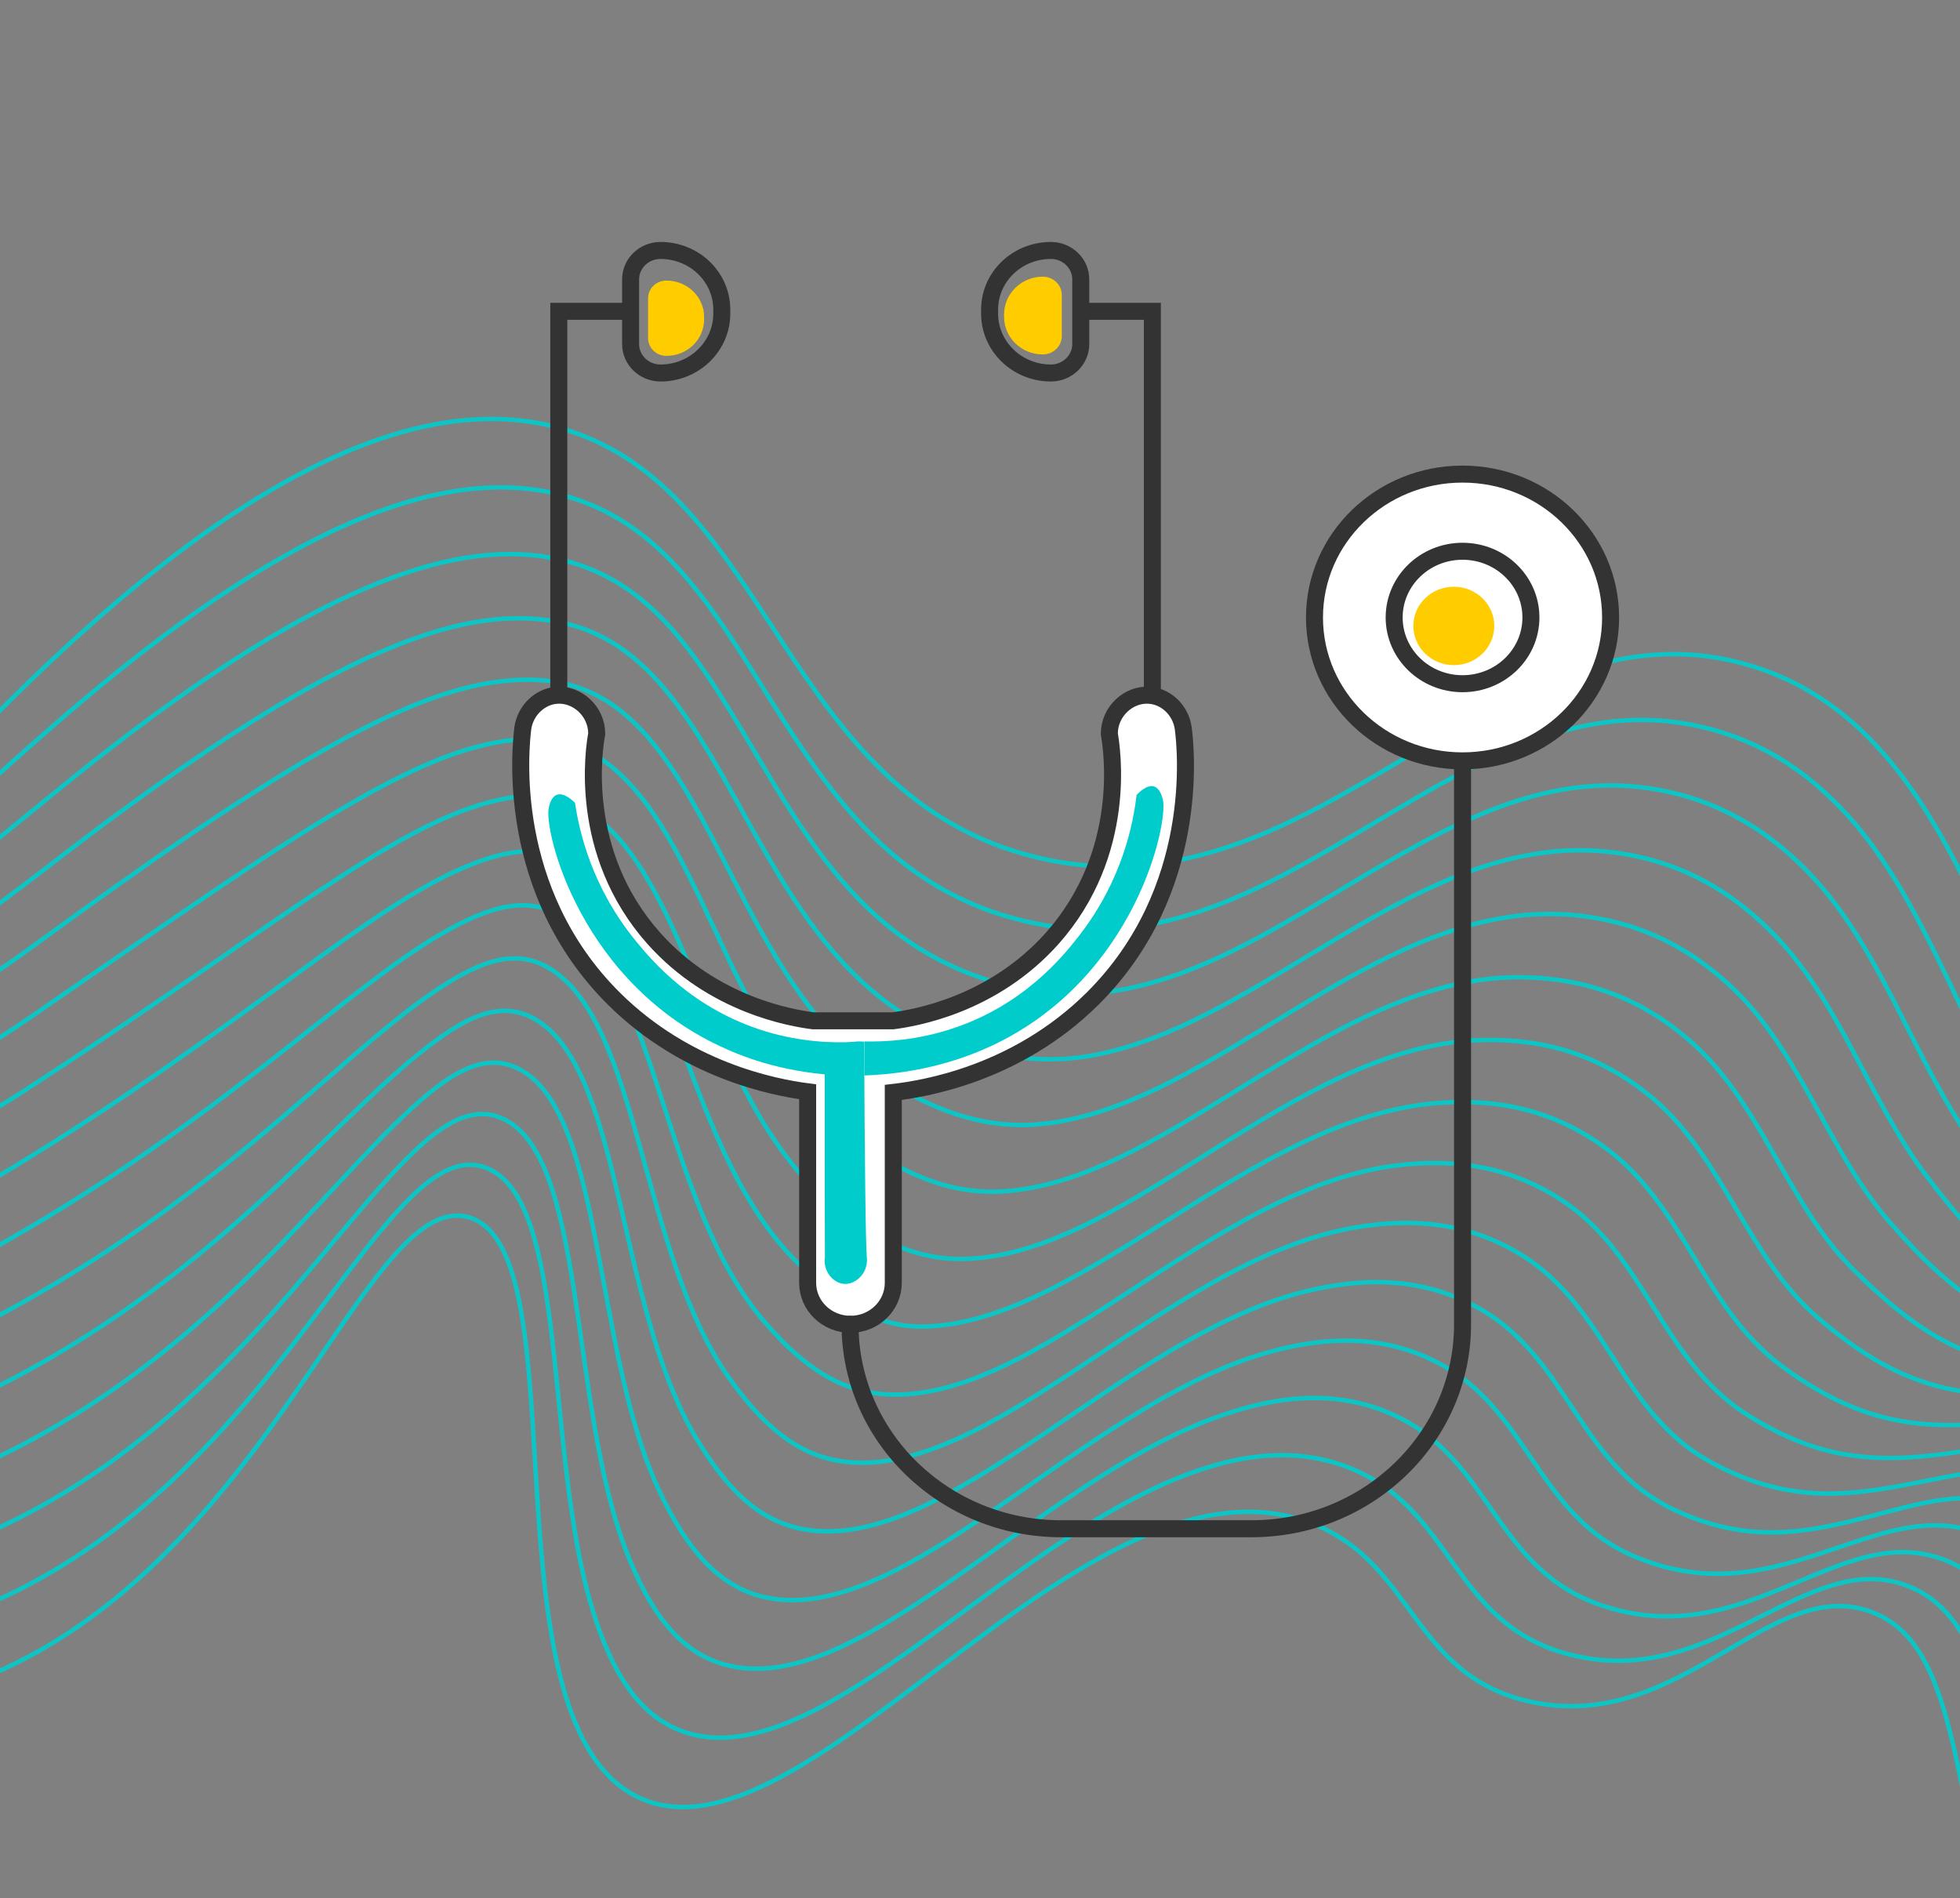 <svg width="95" height="92" viewBox="0 0 95 92" fill="none" xmlns="http://www.w3.org/2000/svg">
<rect x="0" y="0" width="95" height="92" fill="#808080" stroke="none"/>
<g clip-path="url(#clip0_7_375)">
<g opacity="0.9">
<path d="M-30.762 76.82C-23.079 80.97 -11.916 85.35 -1.673 81.66C12.928 76.41 17.585 57.68 22.666 58.99C28.335 60.45 23.13 83.91 31.174 87.22C39.342 90.59 52.601 69.7 63.526 73.82C68.576 75.73 68.39 81.2 74.162 82.48C81.462 84.1 85.81 76.24 90.756 78.15C95.062 79.82 94.649 86.89 97.85 100C99.781 107.91 102.084 114.16 103.694 118.14" stroke="#00CCCC" stroke-width="0.216" stroke-miterlimit="10"/>
<path d="M-29.77 75.22C-22.077 78.33 -11.194 81.96 -1.322 78.06C8.22 74.3 13.63 65.76 17.647 60.65C19.878 57.82 21.654 55.98 23.461 56.57C27.633 57.94 26.352 70.34 28.727 78.05C29.615 80.93 30.906 83.17 33.136 83.94C39.446 86.13 48.274 75.21 57.021 71.67C59.984 70.46 62.855 70.08 65.56 71.21C70.445 73.25 70.414 78.63 75.907 80.15C80.76 81.49 84.302 78.63 87.751 77.22C89.259 76.6 90.725 76.28 92.263 76.8C96.59 78.26 96.745 84.51 100.194 95.99C102.301 103.01 104.645 108.46 106.441 111.69" stroke="#00CCCC" stroke-width="0.216" stroke-miterlimit="10"/>
<path d="M-28.789 73.62C-21.086 75.7 -10.491 78.55 -0.971 74.46C8.725 70.3 14.271 62.2 18.38 57.59C20.652 55.04 22.449 53.46 24.246 54.17C28.479 55.84 27.529 67.96 30.379 75.25C31.433 77.95 32.827 80.03 35.078 80.67C41.604 82.54 50.319 71.7 59.138 68.63C62.111 67.58 64.941 67.38 67.584 68.6C72.314 70.78 72.438 76.07 77.642 77.82C82.299 79.38 85.748 77.09 89.238 75.84C90.735 75.31 92.212 75 93.771 75.45C98.118 76.7 98.841 82.11 102.528 91.99C104.81 98.12 107.195 102.77 109.188 105.25" stroke="#00CCCC" stroke-width="0.216" stroke-miterlimit="10"/>
<path d="M-27.798 72.02C-20.095 73.06 -9.789 75.12 -0.62 70.87C9.231 66.3 14.911 58.63 19.114 54.52C21.427 52.25 23.244 50.93 25.041 51.76C29.336 53.74 28.706 65.56 32.042 72.45C33.271 74.98 34.747 76.88 37.029 77.41C43.783 78.95 52.374 68.22 61.254 65.61C64.249 64.73 67.027 64.7 69.608 66.01C74.172 68.32 74.451 73.53 79.377 75.51C83.827 77.3 87.183 75.56 90.715 74.48C92.202 74.03 93.678 73.73 95.258 74.11C99.626 75.15 100.917 79.69 104.851 88C107.319 93.22 109.746 97.09 111.924 98.82" stroke="#00CCCC" stroke-width="0.216" stroke-miterlimit="10"/>
<path d="M-26.807 70.43C-19.093 70.43 -9.087 71.68 -0.269 67.28C9.737 62.28 15.541 55.07 19.847 51.45C22.211 49.47 24.039 48.4 25.825 49.34C30.173 51.64 29.863 63.15 33.704 69.64C35.098 71.99 36.678 73.73 38.981 74.13C45.961 75.34 54.439 64.7 63.381 62.57C66.386 61.85 69.123 62 71.642 63.39C76.041 65.82 76.485 70.97 81.122 73.17C85.376 75.19 88.618 74 92.212 73.09C93.689 72.72 95.175 72.44 96.776 72.75C101.154 73.59 103.013 77.21 107.205 83.99C109.859 88.28 112.317 91.39 114.692 92.37" stroke="#00CCCC" stroke-width="0.216" stroke-miterlimit="10"/>
<path d="M-25.815 68.83C-18.102 67.79 -8.385 68.22 0.093 63.68C10.243 58.24 16.181 51.5 20.59 48.38C22.996 46.68 24.845 45.87 26.621 46.93C31.02 49.55 31.03 60.75 35.367 66.83C36.926 69.01 38.609 70.57 40.932 70.85C48.14 71.71 56.484 61.18 65.498 59.53C68.513 58.98 71.198 59.29 73.666 60.78C77.91 63.34 78.499 68.43 82.867 70.84C86.925 73.09 90.064 72.44 93.709 71.71C95.175 71.41 96.673 71.16 98.284 71.4C102.683 72.04 105.068 74.69 109.539 79.99C112.358 83.32 114.867 85.7 117.428 85.93" stroke="#00CCCC" stroke-width="0.216" stroke-miterlimit="10"/>
<path d="M-24.834 67.23C-17.11 65.16 -7.703 64.74 0.434 60.08C10.729 54.19 16.8 47.93 21.313 45.31C23.75 43.89 25.629 43.35 27.405 44.52C31.866 47.46 32.166 58.36 37.019 64.03C38.733 66.03 40.53 67.42 42.874 67.58C50.319 68.09 58.528 57.67 67.615 56.5C70.641 56.11 73.284 56.6 75.69 58.17C79.769 60.85 80.523 65.89 84.602 68.52C88.463 71.01 91.489 70.9 95.186 70.34C96.642 70.12 98.139 69.89 99.781 70.05C104.19 70.48 107.03 72.12 111.873 75.99C114.805 78.34 117.428 80.01 120.175 79.49" stroke="#00CCCC" stroke-width="0.216" stroke-miterlimit="10"/>
<path d="M-23.843 65.64C-16.119 62.53 -7.022 61.25 0.785 56.49C11.214 50.13 17.42 44.36 22.036 42.25C24.514 41.11 26.414 40.83 28.18 42.11C32.692 45.38 33.291 55.96 38.671 61.22C40.54 63.05 42.45 64.36 44.815 64.3C52.498 64.1 60.573 54.15 69.722 53.46C72.768 53.23 75.36 53.89 77.704 55.56C81.628 58.36 82.526 63.35 86.326 66.19C89.981 68.92 92.904 69.33 96.662 68.96C98.108 68.82 99.616 68.61 101.268 68.7C105.698 68.93 108.858 69.52 114.196 71.99C117.17 73.37 119.968 74.32 122.911 73.05" stroke="#00CCCC" stroke-width="0.216" stroke-miterlimit="10"/>
<path d="M-22.852 64.04C-15.117 59.89 -6.351 57.75 1.146 52.89C11.699 46.04 18.05 40.78 22.779 39.17C25.299 38.31 27.22 38.3 28.985 39.69C33.539 43.28 34.437 53.57 40.344 58.41C42.368 60.07 44.392 61.09 46.777 61.02C54.697 60.81 62.638 50.63 71.859 50.41C74.916 50.34 77.477 51.17 79.748 52.94C83.507 55.86 84.56 60.81 88.082 63.85C91.53 66.83 94.349 67.76 98.17 67.57C99.595 67.5 101.113 67.29 102.786 67.34C107.226 67.45 110.499 68.06 116.54 67.98C119.349 68.95 122.529 68.62 125.668 66.6" stroke="#00CCCC" stroke-width="0.216" stroke-miterlimit="10"/>
<path d="M-21.86 62.44C-14.116 57.25 -5.679 54.24 1.497 49.29C12.164 41.94 18.669 37.2 23.512 36.1C26.063 35.52 28.015 35.77 29.77 37.27C34.376 41.19 35.563 51.18 42.007 55.6C44.185 57.09 46.323 57.92 48.729 57.74C56.886 57.15 64.693 47.11 73.976 47.37C77.043 47.46 79.562 48.46 81.762 50.32C85.366 53.36 86.553 58.27 89.806 61.51C93.048 64.75 95.764 66.36 99.636 66.18C101.051 66.11 102.579 66.03 104.273 65.97C108.734 65.81 112.348 62.73 118.864 63.96C121.724 64.5 125.07 62.92 128.395 60.15" stroke="#00CCCC" stroke-width="0.216" stroke-miterlimit="10"/>
<path d="M-20.879 60.84C-13.135 54.62 -5.029 50.71 1.838 45.69C12.608 37.82 19.279 33.61 24.235 33.03C26.827 32.72 28.799 33.25 30.555 34.86C35.202 39.12 36.678 48.81 43.659 52.79C45.992 54.12 48.243 54.75 50.68 54.46C59.065 53.5 66.748 43.6 76.103 44.34C79.18 44.59 81.659 45.76 83.796 47.72C87.255 50.88 88.567 55.76 91.551 59.19C94.577 62.68 97.199 64.61 101.134 64.81C102.538 64.88 104.066 64.77 105.78 64.63C110.252 64.27 114.114 62.6 121.197 59.97C124.12 58.89 127.63 57.24 131.141 53.72" stroke="#00CCCC" stroke-width="0.216" stroke-miterlimit="10"/>
<path d="M-19.888 59.25C-12.133 51.99 -4.378 47.19 2.199 42.1C13.052 33.7 19.909 30.03 24.979 29.97C27.602 29.94 29.595 30.74 31.35 32.46C36.038 37.05 37.814 46.46 45.321 50C47.799 51.17 50.164 51.59 52.632 51.21C61.244 49.85 68.803 40.09 78.22 41.32C81.318 41.72 83.755 43.07 85.82 45.13C89.124 48.4 90.57 53.26 93.286 56.88C96.095 60.63 98.624 63.05 102.621 63.45C104.015 63.59 105.553 63.51 107.288 63.3C111.78 62.75 116.096 60.52 123.541 55.99C126.557 54.16 130.191 51.57 133.898 47.3" stroke="#00CCCC" stroke-width="0.216" stroke-miterlimit="10"/>
<path d="M-18.897 57.65C-11.142 49.35 -3.738 43.66 2.55 38.5C13.465 29.55 20.538 26.44 25.712 26.9C28.376 27.14 30.39 28.22 32.145 30.04C36.874 34.96 38.94 44.1 46.994 47.19C49.627 48.2 52.105 48.42 54.594 47.93C63.433 46.17 70.868 36.54 80.358 38.28C83.466 38.84 85.861 40.36 87.865 42.51C91.014 45.9 92.584 50.73 95.041 54.54C97.623 58.55 100.08 61.45 104.118 62.06C105.502 62.27 107.04 62.22 108.796 61.93C113.298 61.19 118.172 58.36 125.885 51.97C129.035 49.36 132.752 45.86 136.645 40.84" stroke="#00CCCC" stroke-width="0.216" stroke-miterlimit="10"/>
<path d="M-17.905 56.05C-10.14 46.71 -3.108 40.12 2.902 34.9C13.857 25.39 21.168 22.84 26.445 23.82C29.151 24.32 31.174 25.68 32.93 27.62C37.7 32.88 40.065 41.75 48.646 44.37C51.434 45.22 54.016 45.24 56.535 44.64C65.591 42.48 72.912 33.01 82.464 35.23C85.582 35.95 87.947 37.64 89.878 39.89C92.883 43.39 94.556 48.19 96.766 52.21C99.11 56.48 101.505 59.86 105.594 60.68C106.968 60.95 108.517 60.95 110.293 60.58C114.816 59.65 120.268 56.17 128.209 47.97C131.513 44.56 135.303 40.17 139.381 34.4" stroke="#00CCCC" stroke-width="0.216" stroke-miterlimit="10"/>
<path d="M-16.925 54.46C5.71 24.23 18.979 18.46 27.178 20.76C37.432 23.64 37.876 38.63 50.309 41.57C63.991 44.81 72.334 28.76 84.591 32.19C97.736 35.87 96.6 56.69 107.092 59.29C113.37 60.85 123.799 55.89 142.138 27.95" stroke="#00CCCC" stroke-width="0.216" stroke-miterlimit="10"/>
</g>
<path d="M52.57 15.09H55.854V33.42" stroke="#333333" stroke-width="0.824" stroke-miterlimit="10" stroke-linecap="round"/>
<path d="M57.351 35.3C57.227 34.41 56.504 33.75 55.699 33.7C54.718 33.63 53.768 34.47 53.768 35.57C53.892 36.28 54.687 41.32 51.011 45.47C48.099 48.74 44.278 49.35 43.277 49.48H39.415C38.413 49.35 34.592 48.74 31.68 45.47C27.994 41.32 28.789 36.28 28.923 35.57C28.923 34.46 27.963 33.63 26.992 33.7C26.187 33.75 25.464 34.42 25.34 35.3C25.227 36.24 24.473 43.16 29.76 48.41C33.25 51.87 37.463 52.7 39.146 52.92V62.18C39.146 63.29 40.075 64.19 41.222 64.19C42.368 64.19 43.297 63.29 43.297 62.18V52.95C44.764 52.78 49.266 52.07 52.962 48.4C58.229 43.16 57.475 36.24 57.351 35.3Z" fill="white" stroke="#333333" stroke-width="0.824" stroke-miterlimit="10" stroke-linecap="round"/>
<path d="M39.972 51.93C39.972 52.93 39.972 53.92 39.972 54.92C39.972 56.92 39.972 58.93 39.983 60.93C39.879 61.61 40.375 62.18 40.891 62.23C41.304 62.27 41.748 61.98 41.934 61.53C42.037 61.27 42.027 61.03 42.017 60.98C41.955 60.3 41.913 56.21 41.883 50.49C41.779 50.48 41.635 50.47 41.459 50.49C41.222 50.51 40.757 50.56 40.395 50.9C39.993 51.29 39.972 51.81 39.972 51.93Z" fill="#00CCCC"/>
<path d="M56.36 38.74C56.318 38.59 56.215 38.21 55.936 38.12C55.596 38.02 55.203 38.41 55.09 38.53C54.935 39.87 54.418 42.63 52.322 45.33C51.568 46.3 49.658 48.71 46.147 49.86C44.423 50.43 42.895 50.5 41.893 50.48C41.893 51.03 41.893 51.58 41.893 52.13C44.712 52.03 46.777 51.29 48.068 50.69C55.079 47.4 56.649 39.83 56.36 38.74Z" fill="#00CCCC"/>
<path d="M26.6 39.15C26.631 39 26.724 38.61 27.003 38.52C27.333 38.41 27.746 38.79 27.87 38.91C28.066 40.25 28.665 42.99 30.834 45.63C31.608 46.58 33.591 48.93 37.133 50C38.878 50.52 40.406 50.56 41.408 50.5C41.428 51.05 41.439 51.6 41.459 52.15C38.64 52.13 36.554 51.45 35.253 50.87C28.128 47.76 26.342 40.24 26.6 39.15Z" fill="#00CCCC"/>
<path d="M50.938 12.14C51.734 12.14 52.384 12.77 52.384 13.54V16.68C52.384 17.45 51.734 18.08 50.938 18.08C49.297 18.08 47.965 16.79 47.965 15.2V15.01C47.965 13.42 49.297 12.14 50.938 12.14Z" stroke="#333333" stroke-width="0.824" stroke-miterlimit="10" stroke-linecap="round"/>
<path d="M30.369 15.09H27.085V33.42" stroke="#333333" stroke-width="0.824" stroke-miterlimit="10" stroke-linecap="round"/>
<path d="M32.011 12.14C31.216 12.14 30.565 12.77 30.565 13.54V16.68C30.565 17.45 31.216 18.08 32.011 18.08C33.653 18.08 34.985 16.79 34.985 15.2V15.01C34.985 13.42 33.653 12.14 32.011 12.14Z" stroke="#333333" stroke-width="0.824" stroke-miterlimit="10" stroke-linecap="round"/>
<path d="M50.546 13.41C51.052 13.41 51.465 13.81 51.465 14.3V16.29C51.465 16.78 51.052 17.18 50.546 17.18C49.503 17.18 48.667 16.36 48.667 15.36V15.24C48.667 14.23 49.514 13.41 50.546 13.41Z" fill="#FFCC00"/>
<path d="M32.3 13.6C31.804 13.6 31.412 13.99 31.412 14.46V16.39C31.412 16.87 31.815 17.25 32.3 17.25C33.312 17.25 34.128 16.46 34.128 15.48V15.36C34.128 14.39 33.312 13.6 32.3 13.6Z" fill="#FFCC00"/>
<path d="M41.201 64.19C41.201 69.67 45.786 74.1 51.434 74.1H60.655C66.314 74.1 70.889 69.66 70.889 64.19V36.95" stroke="#333333" stroke-width="0.824" stroke-miterlimit="10" stroke-linecap="round"/>
<path d="M70.888 36.88C74.852 36.88 78.065 33.768 78.065 29.93C78.065 26.092 74.852 22.98 70.888 22.98C66.925 22.98 63.712 26.092 63.712 29.93C63.712 33.768 66.925 36.88 70.888 36.88Z" fill="white" stroke="#333333" stroke-width="0.824" stroke-miterlimit="10" stroke-linecap="round"/>
<path d="M70.888 33.14C72.719 33.14 74.203 31.703 74.203 29.93C74.203 28.157 72.719 26.72 70.888 26.72C69.058 26.72 67.574 28.157 67.574 29.93C67.574 31.703 69.058 33.14 70.888 33.14Z" stroke="#333333" stroke-width="0.824" stroke-miterlimit="10" stroke-linecap="round"/>
<path d="M70.465 32.24C71.549 32.24 72.427 31.389 72.427 30.34C72.427 29.291 71.549 28.44 70.465 28.44C69.382 28.44 68.503 29.291 68.503 30.34C68.503 31.389 69.382 32.24 70.465 32.24Z" fill="#FFCC00"/>
</g>
<defs>
<clipPath id="clip0_7_375">
<rect width="95" height="92" fill="white"/>
</clipPath>
</defs>
</svg>
